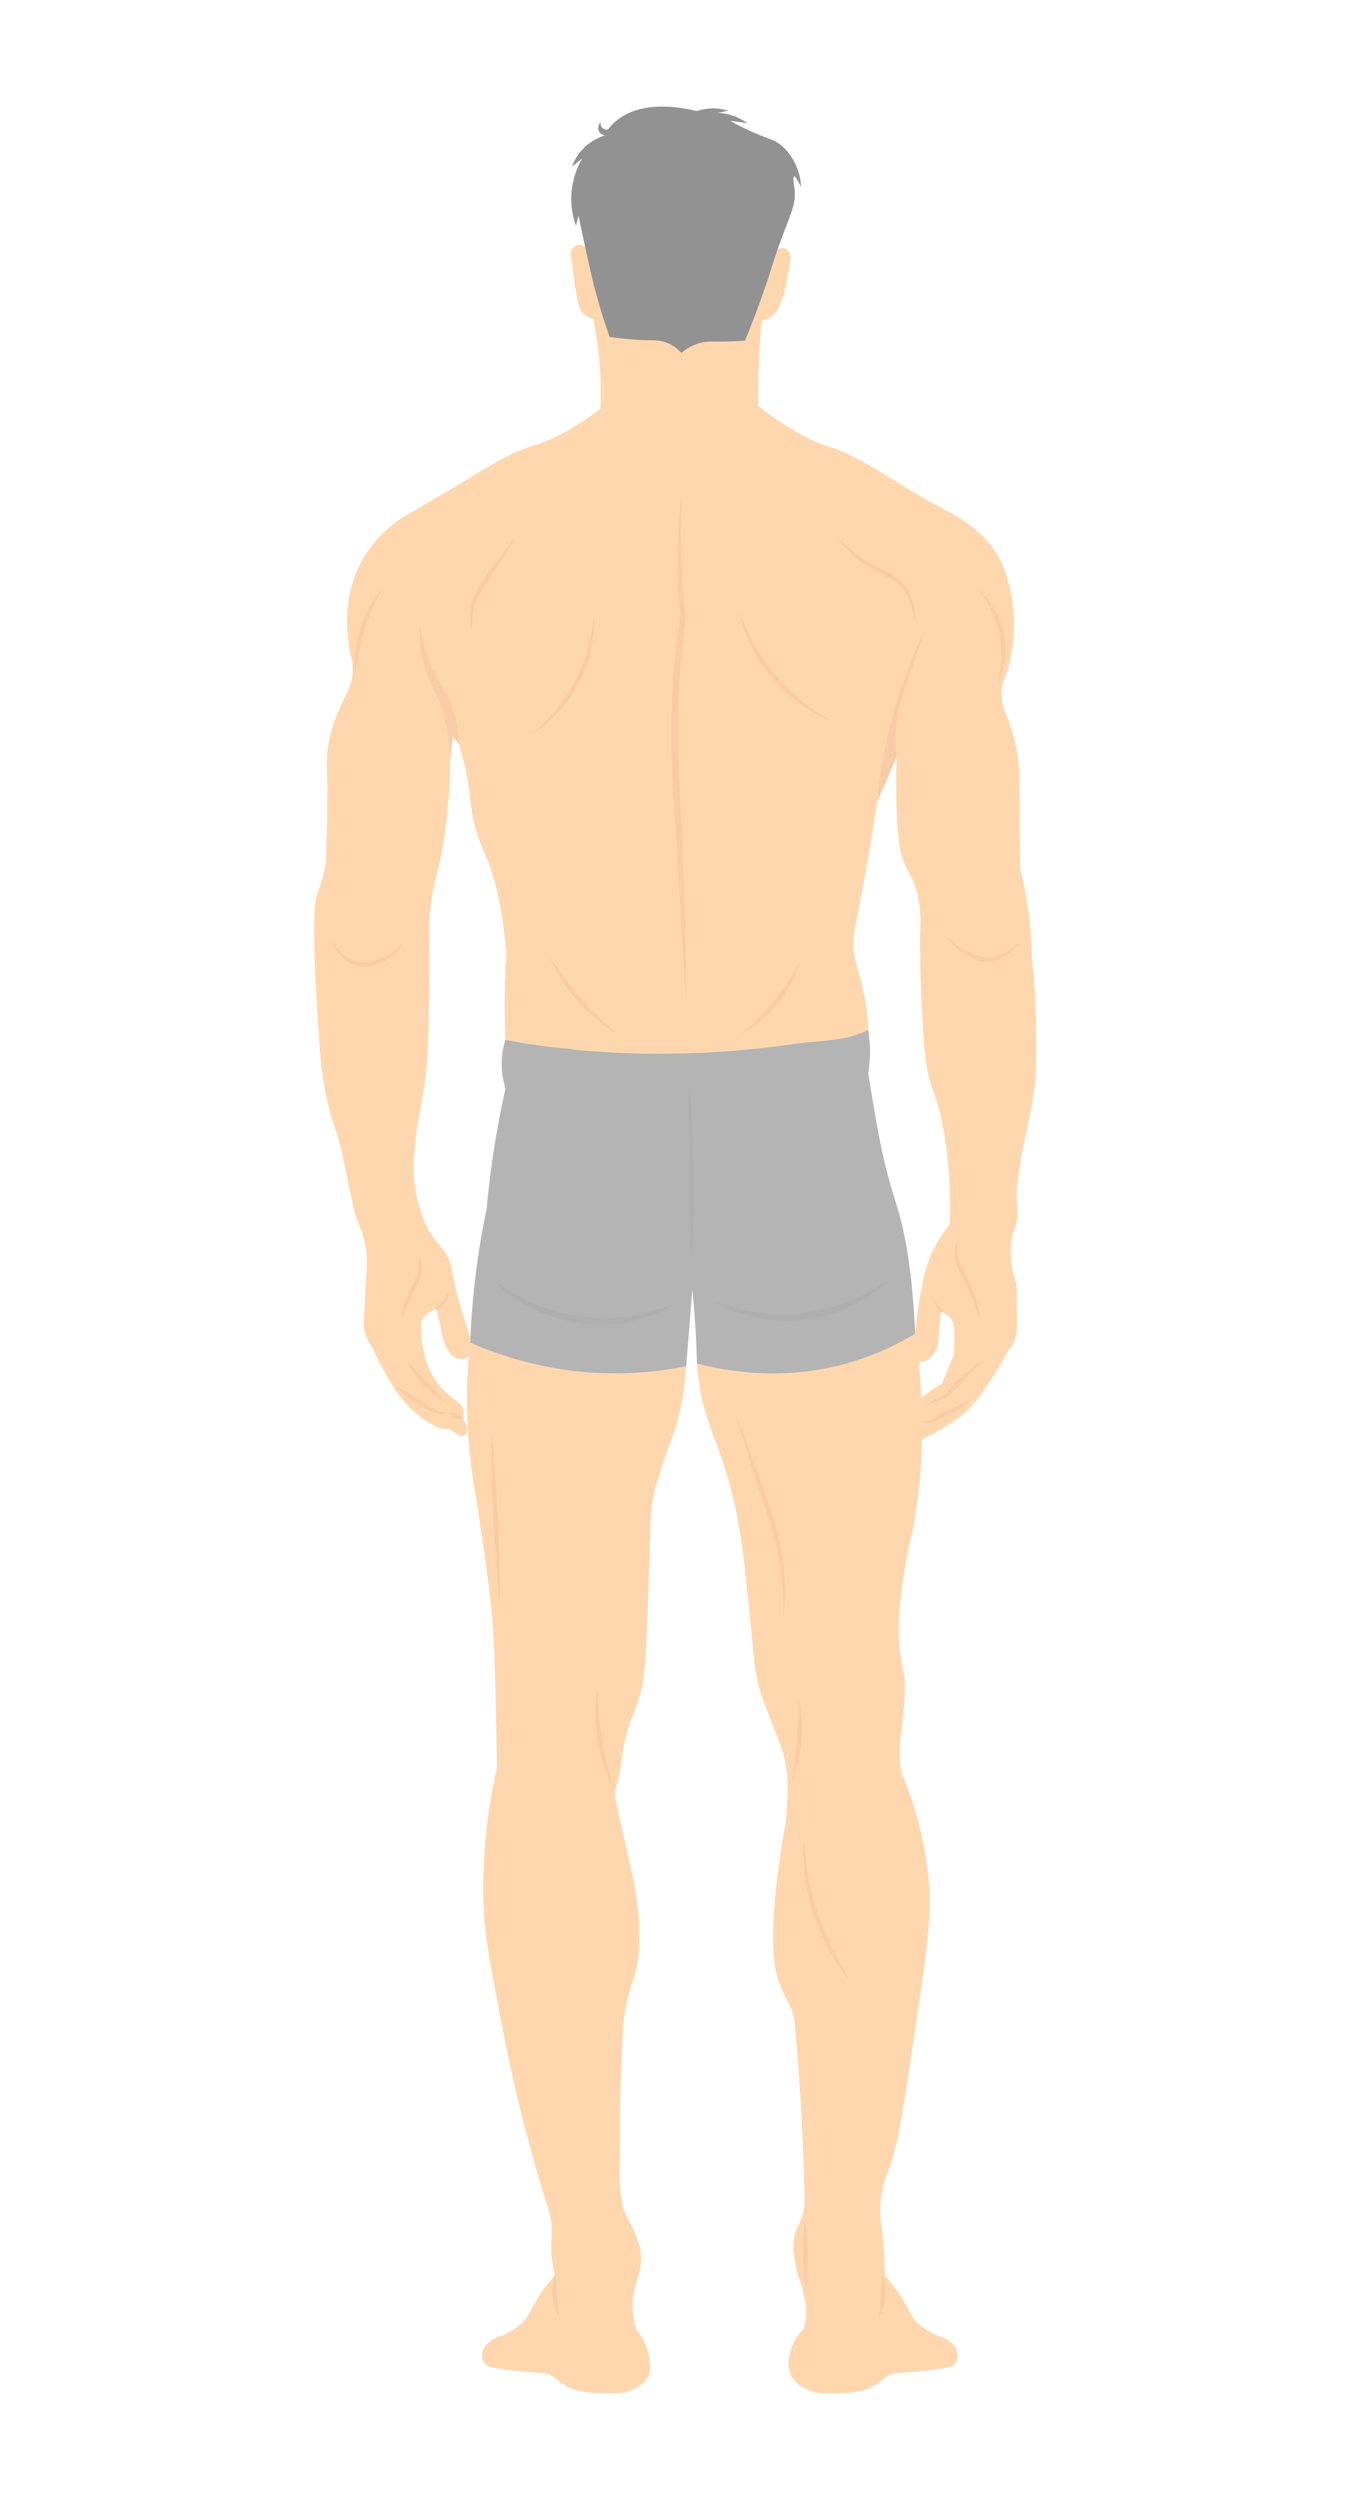 <?xml version="1.0" encoding="UTF-8"?>
<svg id="Layer_2" data-name="Layer 2" xmlns="http://www.w3.org/2000/svg" viewBox="0 0 2069.32 3801.64">
  <defs>
    <style>
      .cls-1 {
        fill: #b4b4b4;
      }

      .cls-2 {
        fill: #ffd7ae;
      }

      .cls-3 {
        fill: #929292;
      }

      .cls-4 {
        fill: #f7cca6;
      }

      .cls-5 {
        fill: none;
      }

      .cls-6 {
        fill: #a5a4a4;
        opacity: .31;
      }
    </style>
  </defs>
  <g id="Layer_1-2" data-name="Layer 1">
    <g>
      <g>
        <path class="cls-2" d="m715.48,2040.44c-1.6,14.39-2.85,29.25-3.69,44.55-3.91,71.29,2.11,135.9,12.38,191.82,7.37,45.51,12.68,83.41,16.34,111.19,5.99,45.52,7.79,65.67,8.43,73.25,2.61,30.63,3.37,53.57,4.22,84.84,1.02,37.69,2.11,85.83,2.9,142.55-5.95,25.76-12.5,59.87-16.6,100.39-6.94,68.51-3.3,119.95-2.37,132.01,2.12,27.51,6.98,54.02,16.6,105.92,10.39,56.01,18.7,100.86,33.59,162.84,11.15,46.4,25.67,101.1,44.62,162.04.7,2.27,2.98,7.88,4.78,15.81,3.86,16.99,3.31,31.93,1.98,42.69h133.2c-1.64-4.7-4.49-12.35-8.82-21.5-4.06-8.59-7.6-14.63-8.19-15.66-14.61-25.52-12.25-82.21-12.25-82.21,1.57-37.65.03-75.39,1.58-113.04.77-18.84,2.17-53.08,3.95-98.02.36-3.51,1.01-9.28,2.11-16.34,4.75-30.51,12.81-52.31,14.76-57.97,16.3-47.3,3.69-120.37,0-141.76-.37-2.16-6.92-31.39-20.03-89.85-2.46-10.97-6.3-28.07-8.7-38.73-.16-1.87-.33-4.83-.13-8.43.47-8.4,2.65-14.56,3.16-16.07,4.17-12.33,7.01-38.73,9.88-55.07,5.59-31.88,15.09-47.17,23.45-73.78,7.32-23.3,8.84-39.55,11.86-109.48,2.47-57.06,4.12-107.93,5.27-151.37-.03-5.58.14-13.38,1.05-22.66,2.01-20.44,6.4-35.66,8.96-44.27,7.55-25.37,11.32-38.05,21.47-64.29,9.19-23.75,19.58-59.94,22.79-112.25-52.8,3.27-117.03,2.86-189.18-7.11-52.59-7.27-99.33-18.22-139.38-30.06"/>
        <path class="cls-2" d="m1060.38,2073.4c.65,8.84,1.94,22.29,4.74,38.47,7.65,44.22,19.13,65.71,32.15,103.29,18.77,54.19,26.02,99.29,30.56,127.53,2.8,17.42,5.2,39.98,10.01,85.11,4.24,39.82,7.39,72.78,9.49,95.65,1,10.35,3.12,25.91,8.17,44.27,4.72,17.17,9.17,26.5,18.71,51.38,10.81,28.22,16.22,42.33,18.58,51.78,7.84,31.41,6.06,57.8,3.95,85.77-1.58,20.89-3.15,21.75-8.83,60.87-4.68,32.2-9.29,64.54-11.07,104.87-2.18,49.47,1.69,70.76,7.38,88.53,4.42,13.81,9.69,24.69,13.59,31.92,2.05,3.3,4.17,7.23,6.04,11.82,3.52,8.62,4.96,16.5,5.53,22.53,2.85,31.65,5.37,63.94,7.51,96.83,3.84,59.12,6.22,116.52,7.38,172.06-.05,2.08-.19,5.2-.66,8.96-2.11,17.03-8.47,28.34-11.07,33.99-8.59,18.71-4.99,38.86-1.98,55.73,3.18,17.78,8.41,24.12,13.83,51.78.89,4.52,2.27,12.14,1.98,22.13-.29,9.6-2.01,17.49-3.56,22.92-5.91,5.77-14.35,15.79-18.97,30.43-2.61,8.29-8.23,26.1.79,42.29,6.03,10.82,15.7,15.72,21.71,18.76,14.31,7.25,26.96,6.97,50.62,6.14,20.19-.7,32.17-1.25,46.64-7.9,10.97-5.05,18.81-11.52,23.71-16.2,1.61-1.07,3.51-2.17,5.73-3.16,4.45-2,8.56-2.86,11.7-3.24,11.29-.52,23.15-1.39,35.53-2.69,15.32-1.61,29.75-3.72,43.22-6.13,1.46-.37,8.2-2.25,11.85-8.75,3.37-6.02,1.9-12.08,1.32-14.49-2.88-11.88-14.33-18.14-19.23-20.82-5.48-2.99-6.85-2.46-13.7-5.27,0,0-13.04-5.36-25.29-16.07-11.49-10.05-13.76-18.75-23.06-34.78-5.77-9.95-14.86-23.79-28.85-39.13-.13-10.01-.54-25.27-1.98-43.87-2.24-29.07-4.82-38.33-5.14-53.36-.67-31.45,9.25-54.71,14.23-67.98,13.56-36.12,22.83-99.4,41.37-225.94,15.38-104.98,23.07-157.47,17.92-212.37-6.53-69.54-25.72-125.02-41.1-161.25-.44-2.33-1.04-5.74-1.58-9.88-3.04-23.49-.3-41.62.79-49.4,0,0,4.27-30.34,5.53-64.03,1.39-37.04-6.64-36.5-8.7-79.84-1.73-36.52,2.61-65.71,7.11-96.04,4.16-28.02,8.38-44.88,11.86-61.26,7.06-33.25,14.77-81.91,16.07-145.97.25-20.24-.05-41.43-1.05-63.5-1.62-35.57-4.87-68.86-9.09-99.6-110.8,15.72-221.59,31.44-332.39,47.16Z"/>
        <path class="cls-2" d="m967.85,3541.55c-6.89-23.09-6.02-40.75-3.9-52.7,3.9-22.04,14.64-39.31,10.54-66.66-.77-5.12-1.85-9.24-2.63-11.86-11.51-18.18-23.02-36.36-34.53-54.54-8.15-1.83-17.65-3.29-28.27-3.73-24.07-.99-44.04,3.69-57.8,8.27,0,.5,0,.99,0,1.48,0,0,0,.75,0,1.49-.01,1.11-5.02,20.56-12.6,47.03-.11,4.82-.05,9.91.26,15.25.74,13.14,2.77,24.88,5.23,34.95-14,15.34-23.08,29.18-28.85,39.13-9.29,16.04-11.56,24.73-23.06,34.78-12.26,10.72-25.29,16.07-25.29,16.07-6.85,2.81-8.22,2.28-13.7,5.27-4.91,2.68-16.35,8.93-19.23,20.82-.59,2.41-2.05,8.48,1.32,14.49,3.65,6.51,10.39,8.38,11.85,8.75,13.47,2.41,27.91,4.52,43.22,6.13,12.38,1.3,24.24,2.17,35.53,2.69,3.14.38,7.25,1.24,11.7,3.24,2.22,1,4.12,2.1,5.73,3.16,4.9,4.69,12.75,11.16,23.71,16.2,14.46,6.66,26.45,7.2,46.64,7.9,23.66.83,36.31,1.11,50.62-6.14,6.69-3.39,16.4-8.11,21.71-18.76,4.89-9.81,3.5-19.31,2.03-28.46-3.09-19.23-12.15-34.18-20.21-44.27Z"/>
        <path class="cls-2" d="m913.45,621.98c-12.09,9.06-22.66,16.12-30.66,21.21-15.75,10.02-27.73,17.64-44.79,24.77-14.15,5.91-24.38,9.28-24.38,9.28-12.1,4.27-17.05,5.43-29.37,10.75-11.74,5.07-13.97,6.8-67.98,38.47-28.11,16.49-52.65,30.76-82.21,47.95-9.6,5.58-17.51,10.18-22.79,13.24-16.65,11-42.44,31.63-61,65.81-27.25,50.16-22.61,99.47-20.55,118.57,1.31,12.21,3.46,22.31,5.27,29.51,1.12,5.95,2.27,15.26.92,26.35-2.05,16.91-8.36,25.27-17.39,45.45-2.93,6.55-12.07,27.21-16.99,48.61-5.27,22.94-4.36,40.91-3.95,52.17,1.11,30.32.86,73.7-2.11,139.91-.62,3.45-1.63,8.59-3.16,14.76-3.63,14.59-7.18,22.82-9.49,30.04-2.37,7.42-4.15,16.09-4.74,39-1.3,50.15,4.08,129.34,4.48,135.17,4.23,62.26,4.34,76.72,8.7,105.13,6.02,39.31,13.72,63.24,15.81,69.56,2.34,7.08,3.58,10.07,6.32,18.97,6.17,20.01,8.6,33.11,13.44,56.91,7.84,38.57,11.82,58.04,15.02,67.19,6.1,17.46,9.82,22.21,13.17,37.68,3.98,18.38,3.6,34.2,2.63,44.79-1.32,23.76-2.63,47.52-3.95,71.27-.33,3.55-.41,7.53,0,11.86,1.49,15.79,8.62,27.51,13.44,33.99,4.52,10.06,11.1,23.71,20.03,39.39,10.05,17.65,15.85,27.83,26.61,40.31,15.5,17.98,30.21,27.86,34.78,30.83,7.16,4.64,13.57,7.96,18.38,10.21,2.79,1.06,6.9,2.17,11.86,1.98,1.69-.07,3.23-.27,4.6-.54,4.64,3.32,9.28,6.64,13.91,9.96.63.35,4.73,2.57,8.43.79,4.05-1.95,4.54-7.23,4.74-9.49.75-8.24-5-14.46-6.5-15.99,1-2.32,1.93-5.53,1.76-9.3-.57-12.5-12.74-19.6-13.96-20.29-9.63-6.74-22.1-17.59-32.15-33.99-10.07-16.45-13.29-31.3-15.55-42.16-3.64-17.54-3.62-32.55-2.9-42.95,1.1-2.06,2.56-4.32,4.48-6.59,6.21-7.32,13.83-10.55,18.23-11.98,2.59,10.96,4.55,19.71,5.75,25.15,4.45,20.18,5.5,26.81,10.8,35.57,3.7,6.11,7.74,12.58,15.55,14.76,7.49,2.09,14.32-.92,17.13-2.37.88-9.93,1.77-19.86,2.65-29.79-5.76-16.35-10.3-30.95-13.85-43.2-2.29-7.9-6.14-21.28-10.28-39.13-5.87-25.34-4.1-24.24-7.11-32.41-7.21-19.54-16.5-23.5-28.85-43.08-10.44-16.55-14.66-30.91-18.58-44.27-7.65-26.08-8.37-49.75-6.32-80.63,3.24-48.83,9.65-58.96,15.94-106.71,4.66-35.32,5.21-67.81,6.32-132.8.67-39.14.34-71.93-.13-95.65.13-8.72.62-21.63,2.37-37.15,3.3-29.19,8.15-41.74,14.23-69.96,8.12-37.71,10.72-67.57,12.52-88.14,2.31-26.55,2.86-48.74,2.9-64.42,1.14-13.75,2.28-27.49,3.43-41.24,3.34,5.71,6.68,11.42,10.01,17.13,3.39,10.55,8.22,27.15,12.12,47.95,5.39,28.76,4.42,41.15,9.49,64.82,5.73,26.75,14.13,44.38,18.97,55.86,11.77,27.89,25.24,73.26,31.36,149.13-1.82,28.74-2.74,59.37-2.37,91.69.55,48.02,3.86,92.48,8.7,132.8,180.84-18.44,361.68-36.89,542.52-55.33,4.94-48.41.2-85.66-5.01-110.66-7.92-38.03-17.62-51.03-15.02-83.79.74-9.27,1.7-10.57,12.65-69.56,2.98-16.05,5.76-31.34,7.51-41.1,4.15-23.22,9.6-55.34,15.41-94.86,7.38-24.59,14.76-49.18,22.13-73.78,2.51,1.77,5.03,3.53,7.54,5.3-.72,23.29-2,80.42,2.73,123.28,1.45,13.15,2.89,19.74,4.22,24.77,6.86,26.03,15.95,30.12,23.19,55.33,4.38,15.26,5.3,28.55,5.8,36.36.7,11.01.11,16.53-.25,32.14-.26,11.56-.09,22.38.25,44.01.53,34.19,2.03,61.92,2.64,72.46,2.43,42.07,3.64,63.11,7.38,84.32,6.54,37.08,11.31,31.87,21.08,74.83,12.71,55.91,13.59,104.09,13.93,130.04.18,14.07-.09,25.71-.36,33.59-19.34,23.94-29.11,46.16-34.39,62.05-3.88,11.67-5.76,21.23-8.69,36.36-5.11,26.39-7.85,49.45-9.39,67.84,1.02,14.41,2.04,28.81,3.07,43.22,3.1.27,8.54.3,14.23-2.37,10.86-5.11,14.65-16.34,16.2-20.95,2.3-6.82,1.88-10.85,2.37-20.55.39-7.59,1.34-18.7,3.95-32.41,4.53,1.75,11.34,5.25,15.68,12.25,2.28,3.68,3.87,8.33,3.95,26.61.03,7.08-.16,16.41-1.05,27.4-5.97,14.4-11.95,28.81-17.92,43.21-5.79,3.21-12.01,7.03-18.44,11.59-4.62,3.27-8.83,6.55-12.65,9.75.35,21.17.7,42.33,1.05,63.5,7.85-3.72,18.69-9.25,31.09-16.86,12.49-7.67,26.11-16.03,39.79-29.25,2.79-2.7,10.97-10.8,27.93-35.83,9.18-13.56,21.11-32.32,33.73-55.86,1.89-2.22,4.45-5.59,6.72-10.08,5.73-11.34,5.5-21.69,5.34-31.62-.8-47.88.53-42.76-.72-51.84-2.98-21.64-6.44-21.22-8.17-41.89-.96-11.53-1.88-23.69,1.98-38.47,2.5-9.6,4.46-10.49,6.32-19.76,2.74-13.57.81-22.86,0-32.8-.84-10.33.76-22.04,3.95-45.45,6.18-45.29,15.25-73.47,20.95-109.61,5.23-33.13,4.98-57.92,4.48-107.5-.42-41.84-3.19-77.34-6.06-104.21-.32-19.29-1.59-40.49-4.35-63.24-3.36-27.67-8.32-52.69-13.83-74.7-.44-47.6-.88-95.21-1.32-142.81-.33-21.73-3.58-38.54-6.59-50.06-5.64-21.64-11.07-35.83-11.07-35.83-3.94-10.29-6.78-15.89-8.3-25.43-1.68-10.53-.73-19.55.4-25.69,3.85-9.37,8.53-22.44,12.12-38.47,10.42-46.51,4.02-83.63,2.63-91.17-3.85-20.96-11.27-61.29-42.42-93.27-17.42-17.89-41.31-32.18-47.43-35.83-8.96-5.36-11.41-6.12-29.51-15.55-23.28-12.12-31.25-17.13-60.21-33.2-30.11-16.71-45.17-25.07-62.84-33.99-48.06-24.26-54.51-24.74-82.21-40.31-17.17-9.66-41.39-24.7-68.77-47.03-35.3-2.82-75.39-4.03-119.36-1.98-41.97,1.96-80.1,6.55-113.73,12.25Z"/>
        <path class="cls-2" d="m867.04,653.03c-7.63,4.45-19.29,10.78-34.16,17.02-18.1,7.59-25.02,8.35-42.22,15.26-14.65,5.89-24.3,11.27-43.6,22.04-20.7,11.55-27.89,16.84-52.05,31.54-11.55,7.03-28.71,17.25-50.19,29.25,74.07-38.37,148.14-76.74,222.22-115.11Z"/>
        <path class="cls-2" d="m1202.07,653.03c7.63,4.45,19.29,10.78,34.16,17.02,18.1,7.59,25.02,8.35,42.22,15.26,14.65,5.89,24.3,11.27,43.6,22.04,20.7,11.55,27.89,16.84,52.05,31.54,11.55,7.03,28.71,17.25,50.19,29.25-74.07-38.37-148.14-76.74-222.22-115.11Z"/>
        <path class="cls-1" d="m772.38,1641.12c.91-4.23,2.77-10.54,6.86-17.23,0,0,6.85-11.23,20.55-19.76,27.47-17.1,74.93-7.89,77.09-7.45,50.72,4.59,108.07,7.02,170.85,5.07,61.25-1.9,117.04-7.62,166.4-15.05,26.17-3.5,46.56-2.82,60.2-1.55,7.43.69,14.03,1.67,21.21,5.53,14.2,7.65,20.79,21.26,23.58,28.46,2.41,16.06,5.91,38.51,10.54,65.35,3.44,19.94,7.05,40.83,11.33,61.13,9.42,44.68,20.07,76.82,23.71,88.53,11.25,36.12,23.53,94.86,27.76,193.92-25.36,15.41-57.78,31.49-97.06,43.22-100.94,30.13-189.21,14.18-235.03,2.11-.25-11.45-.64-23.09-1.19-34.91-1.24-26.9-3.18-52.85-5.67-77.79-3.16,38.97-6.32,77.95-9.48,116.92-34.29,6.95-77.4,12.29-127,10.54-87.46-3.09-157.06-26.88-201.61-46.51.96-25.06,2.73-51.41,5.58-78.91,4.67-45.14,11.53-86.89,19.5-124.89,1.9-20.96,4.33-42.59,7.38-64.82,6.47-47.16,14.93-91.21,24.5-131.9Z"/>
        <path class="cls-1" d="m1233,1584.79c10.81-.75,19.83-1.72,26.42-2.53,16.11-1.98,25.96-3.24,38.21-6.85,10.1-2.98,18.08-6.46,23.36-9.01,1.45,8.69,2.55,18.8,2.73,30.09.21,13.62-.98,25.66-2.61,35.67-29.37-15.79-58.74-31.58-88.11-47.37Z"/>
        <path class="cls-1" d="m866.74,1595.13c-19.92-1.67-40.93-4.13-62.88-7.6-12-1.9-23.63-3.99-34.85-6.24-3.32,10.8-7.15,28.34-4.93,49.72,3.5,33.66,19.91,56.78,27.67,66.4,12.4-13.1,25.58-28.42,38.73-46.11,14.74-19.83,26.66-38.88,36.27-56.17Z"/>
        <path class="cls-2" d="m900.34,405.05c-2.09-7.05-4.17-14.09-6.26-21.14-.67-5.22-4.05-9.56-8.7-11.07-5.37-1.75-10.01,1.08-10.8,1.58-3.78,2.4-5.13,5.98-5.53,7.11-1.51,4.21-.61,7.84-.25,9.09,1.96,11.79,3.26,21.45,4.07,28.07,1.28,10.37,2.3,20.93,5.27,35.31,2.72,13.17,4.61,17.63,8.17,21.63,5.28,5.93,12.02,8.37,16.34,9.46,2.84,13.75,5.33,28.44,7.25,44,4.22,34.21,4.81,65.49,3.56,92.88h240.3c-.51-27.4-.1-56.39,1.58-86.82.89-16.2,2.1-31.93,3.56-47.16,3.4-.66,8.46-2.1,13.57-5.53,2.22-1.49,9.51-6.78,16.86-25.29,1.8-4.54,4.37-11.79,9.39-37.83,1.81-9.38,3.16-17.16,4.05-22.51.89-5.35-.34-13.51-5.93-17.52-.54-.39-3.66-2.55-7.77-2.11-5.16.55-9.71,4.95-11.46,11.2-92.42,5.55-184.84,11.11-277.25,16.66Z"/>
        <path class="cls-3" d="m927.58,512.5c-11.38-32.09-18.87-58.8-23.71-77.86-4.42-17.42-8.1-34.24-13.61-59.42-4.29-19.64-7.69-35.96-10.01-47.3-1.32,5.14-2.63,10.28-3.95,15.41-3.42-9.61-7.14-23.77-7.11-41.1.05-28.96,10.54-50.7,16.6-61.26-5.18,4.17-10.36,8.34-15.55,12.52,2.18-6.08,5.9-14.09,12.38-22.13,13.42-16.65,30.41-23.14,38.21-25.56-.81-.08-5.92-.67-8.76-4.94-2.92-4.38-2.25-10.82,1.98-15.41-.15.61-.98,4.37,1.38,7.71,2.1,2.96,5.88,4.42,9.68,3.75,2.95-3.88,6.07-7.29,9.29-10.28,39.79-37,106.26-22.57,125.55-17.72,6.52-2.16,16.62-4.59,28.98-3.95,7.69.4,14.22,1.87,19.23,3.43-5.49,1.08-10.98,2.15-16.47,3.23,5.7.22,13.25,1.09,21.74,3.75,10.54,3.3,18.48,8.1,23.71,11.86-8.78-1.19-17.57-2.37-26.35-3.56,4.53,2.54,11.28,6.2,19.63,10.28,6.91,3.37,13,6.14,18.39,8.47,25.15,10.86,24.77,9.12,31.41,12.88,27.43,15.53,35.54,48.34,36.49,52.43,1.6,6.9,2.01,12.75,2.11,16.6-3.73-7.8-8.46-16.74-10.54-16.07-2.44.78-.07,14.39.4,17.39,4.2,27.2-8.57,42.91-29.64,105.53-5.44,16.16-3.47,11.61-9.97,31.22-13.34,40.26-26.04,72.77-35.48,95.65-4.29.31-10.95.75-19.1,1.05-27.97,1.04-35.8-.86-48.09,2.11-7.41,1.79-17.93,5.71-29.64,15.41-4.34-4.73-11.59-11.33-22.13-15.41-10.01-3.88-18.52-3.76-22.82-3.75-13.54.02-33.46-1-64.23-4.94Z"/>
        <path class="cls-4" d="m1364.35,1150.69c-1.62-13.4-2.81-33.32.62-56.94,2.51-17.26,6.37-28.84,15.81-57.44,4.48-13.58,12.7-38.52,24.24-73.78-20.33,43.07-33.4,80.58-41.89,108.82-7.22,24.01-11.63,42.97-13.44,50.98-8.7,38.65-12.87,71.91-15.02,96.83,5.69-12.75,11.35-25.67,17-38.73,4.3-9.97,8.53-19.88,12.68-29.74Z"/>
        <path class="cls-4" d="m698.35,1132.22c-1.03-25.8-6.51-46.94-13.44-64.03-9.75-24.06-19.44-32.91-30.04-57.7-9.59-22.43-14.02-44.1-15.81-63.24-1.04,17.39-.51,43.1,8.7,71.93,5.83,18.24,11.8,27.33,18.18,41.89,8.99,20.53,18.61,51.54,18.97,95.25,1.41-12.25,2.81-24.5,4.22-36.76,3.07,4.22,6.15,8.43,9.22,12.65Z"/>
        <path class="cls-4" d="m1038.25,744.89c-1.03,15.95-1.71,31.9-2.13,47.84-.36,15.95-.31,31.89.16,47.82.43,15.92,1.16,31.83,2.37,47.7,1.24,15.87,2.69,31.71,4.66,47.49l.05.4-.06.61-3.87,36.63c-1.31,12.21-2.84,24.38-3.65,36.63-1.85,24.47-3.09,48.98-3.67,73.5-1.09,49.05.98,98.12,3.73,147.29l3.64,73.84c.96,24.63,1.88,49.26,2.55,73.9.61,24.64,1.19,49.28,1.35,73.93.21,24.65.43,49.29.15,73.93l-8.39-147.57-4.47-73.73-4.76-73.72c-3.09-49.17-5.54-98.64-4.01-148.11.62-24.73,2.12-49.44,4.44-74.05,1-12.32,2.73-24.57,4.23-36.84l4.77-36.76-.02,1c-1.54-15.97-2.76-31.96-3.38-47.98-.63-16.02-.91-32.05-.66-48.06.29-16.02,1.01-32.01,2.14-47.97,1.09-15.96,2.72-31.88,4.84-47.72Z"/>
        <path class="cls-4" d="m1124.67,928.81c6.36,17.92,14.2,35.13,23.34,51.53,4.66,8.15,9.54,16.17,14.93,23.83,5.34,7.69,10.93,15.22,17.08,22.28,6,7.18,12.35,14.07,19.1,20.57,6.65,6.6,13.73,12.76,20.97,18.74,14.64,11.76,30.28,22.38,46.86,31.69-17.74-6.85-34.67-16.09-50.18-27.36-15.51-11.27-29.7-24.44-42.09-39.13-24.75-29.37-42.54-64.8-50.01-102.14Z"/>
        <path class="cls-4" d="m903.87,933.02c1.22,17.88-.26,36.02-4.1,53.67-3.76,17.68-9.95,34.89-18.25,51.01-8.34,16.1-18.71,31.16-30.98,44.45-12.2,13.33-26.18,25-41.53,34.26,13.64-11.61,26.24-24.15,37.41-37.83,11.14-13.69,20.91-28.42,28.89-44.08,4.15-7.75,7.66-15.83,10.85-24.02,3.32-8.16,5.89-16.6,8.33-25.08,4.74-17.02,7.7-34.55,9.38-52.38Z"/>
        <path class="cls-4" d="m938.65,1571.72c-11.45-6.33-22.19-13.93-32.28-22.31-10.1-8.38-19.5-17.61-28.2-27.46-8.64-9.9-16.6-20.4-23.57-31.52-7-11.09-13.14-22.73-17.92-34.91,7.35,10.82,14.68,21.48,22.41,31.82,7.76,10.31,15.77,20.39,24.33,30,8.41,9.74,17.39,18.97,26.58,28.03,9.25,9,18.87,17.66,28.65,26.35Z"/>
        <path class="cls-4" d="m1127.57,1572.51c9.05-7.88,17.85-15.79,26.22-24.12,8.33-8.35,16.31-16.99,23.69-26.13,3.79-4.49,7.33-9.18,10.81-13.92,3.55-4.69,6.82-9.58,10.12-14.47,6.51-9.84,12.53-20.03,18.49-30.45-3.28,11.55-8.06,22.67-13.82,33.26-5.73,10.62-12.59,20.62-20.2,30-7.69,9.32-16.15,18.01-25.43,25.72-9.24,7.74-19.2,14.61-29.88,20.1Z"/>
        <path class="cls-4" d="m540.44,1025.24c-1.3-11.52-1.07-23.21.27-34.77,1.3-11.58,3.85-23.02,7.31-34.16,1.83-5.54,3.82-11.03,6.07-16.41,2.36-5.34,4.79-10.64,7.63-15.72,5.56-10.22,12.12-19.91,19.82-28.57-5.3,10.31-10.39,20.53-14.92,30.97-4.51,10.44-8.57,21.04-11.94,31.85-3.49,10.78-6.25,21.78-8.61,32.91-2.32,11.15-4.04,22.43-5.63,33.91Z"/>
        <path class="cls-4" d="m1518.6,1040.53c2.5-12.77,4.3-25.48,4.69-38.22.37-12.71-.24-25.42-2.79-37.77-2.33-12.39-6.51-24.35-11.91-35.8-5.58-11.38-12.72-22.04-20.94-32.13,10.27,8.01,19,18.15,25.74,29.53,3.3,5.73,6.18,11.73,8.54,17.93,2.36,6.21,4.06,12.65,5.43,19.14,2.54,13.04,2.86,26.43,1.35,39.5-1.45,13.08-4.85,25.9-10.11,37.8Z"/>
        <path class="cls-4" d="m1441.38,1424.69c7.92,7.41,16.34,13.91,25.45,19.1,9.27,4.92,18.74,10.03,28.57,11.6,9.82,1.72,20.02-.05,29.33-4.49,9.33-4.41,17.9-10.84,25.73-18.3-5.6,9.31-13.53,17.38-23.19,23.13-4.82,2.89-10.17,5.03-15.81,6.25-2.83.5-5.7.92-8.6.89-2.9.17-5.8-.14-8.64-.59-5.68-1.04-11.1-2.98-16.1-5.46-4.97-2.59-9.63-5.22-14.21-8.44-9.06-6.36-16.85-14.42-22.54-23.68Z"/>
        <path class="cls-4" d="m502.84,1429.43c6.84,9.3,14.38,17.95,23.35,24.39,4.5,3.15,9.26,5.83,14.35,7.38,5.02,1.66,10.36,2.17,15.79,1.92,10.81-.29,21.44-3.87,31.26-9.1,9.78-5.21,18.48-12.57,25.92-21.43-4.98,10.47-13.13,19.62-23.13,26.12-9.84,6.54-21.56,10.94-33.79,11.39-3.05.11-6.1-.08-9.14-.45l-4.59-.84c-1.49-.42-2.98-.88-4.44-1.36-5.78-2.19-11.08-5.39-15.58-9.36-9.09-7.87-15.65-17.94-19.98-28.66Z"/>
        <path class="cls-6" d="m1084.99,1978.54c22.13,8.17,44.72,14.15,67.66,17.29,11.48,1.46,22.98,2.45,34.51,2.47,11.51.11,23.04-.27,34.44-1.82,5.74-.47,11.39-1.56,17.08-2.4,5.63-1.18,11.3-2.21,16.86-3.7,5.63-1.26,11.13-2.96,16.67-4.58,5.45-1.88,10.96-3.63,16.35-5.73,21.61-8.28,42.32-19.12,62.02-32.1-16.99,16.41-37.16,29.67-58.85,39.63-10.81,5.11-22.14,9.1-33.67,12.36-5.73,1.77-11.65,2.83-17.49,4.17-5.92.96-11.8,2.19-17.78,2.74-47.63,5.54-97.18-4.15-137.81-28.34Z"/>
        <path class="cls-6" d="m1030.19,1981.71c-21.12,13.16-44.88,22.38-69.52,27.52-12.32,2.68-24.9,4.06-37.51,4.79-12.64.5-25.29-.16-37.87-1.45-12.52-1.77-24.98-4.11-37.12-7.64-12.08-3.72-23.97-8.05-35.29-13.6-22.7-10.88-43.57-25.51-60.93-43.35,20.19,14.5,41.63,26.7,64.25,35.88,22.6,9.17,46.25,15.39,70.35,18.31,12.05,1.42,24.18,2.1,36.33,1.95,12.15-.14,24.28-1.26,36.36-2.91,24.16-3.51,47.9-10.23,70.96-19.5Z"/>
        <path class="cls-4" d="m933.91,2721.58c-6.19-11.63-11.15-23.91-15.18-36.48-4.08-12.57-7.09-25.47-9.28-38.52-2.09-13.05-3.38-26.25-3.53-39.46-.2-13.2.54-26.42,2.69-39.42.75,13.15,1.54,26.17,2.75,39.13.67,6.47,1.25,12.94,2.16,19.37.8,6.44,1.69,12.87,2.81,19.25,2.01,12.82,4.67,25.52,7.62,38.19,2.99,12.67,6.44,25.24,9.95,37.94Z"/>
        <path class="cls-4" d="m1204.77,2709.99c1.52-10.89,3.16-21.62,4.52-32.36,1.29-10.75,2.47-21.48,3.19-32.24.85-10.76,1.25-21.54,1.52-32.36.24-10.83.17-21.68.25-32.67,2.8,10.64,4.4,21.56,5.19,32.53.84,10.98.73,22.02-.01,33.01-.87,10.98-2.38,21.92-4.8,32.66-2.4,10.74-5.56,21.31-9.87,31.43Z"/>
        <path class="cls-4" d="m1342.58,3458.56c2.27,5.04,3.59,10.38,4.36,15.79.74,5.41.97,10.91.55,16.37-.39,5.46-1.39,10.88-2.94,16.13-1.54,5.24-3.67,10.33-6.71,14.95.27-5.52.86-10.77,1.36-16,.51-5.23.92-10.4,1.32-15.58.39-5.18.7-10.37.99-15.62.27-5.25.48-10.54,1.07-16.04Z"/>
        <path class="cls-4" d="m845.32,3458.56c.59,5.49.8,10.78,1.07,16.04.29,5.25.6,10.43.99,15.62.41,5.18.81,10.35,1.32,15.58.5,5.23,1.09,10.48,1.36,16-3.04-4.62-5.17-9.71-6.71-14.95-1.55-5.25-2.55-10.66-2.94-16.13-.42-5.46-.19-10.96.55-16.37.77-5.41,2.09-10.75,4.36-15.79Z"/>
        <path class="cls-4" d="m1224.8,3375.56c1.58,8.45,2.46,16.92,3.11,25.38.69,8.47.97,16.94,1.17,25.42.07,8.48.05,16.95-.37,25.44-.38,8.48-1.01,16.97-2.33,25.47-1.59-8.45-2.48-16.92-3.12-25.38-.69-8.47-.97-16.94-1.16-25.42-.06-8.48-.05-16.95.38-25.44.38-8.48,1.01-16.97,2.32-25.47Z"/>
        <path class="cls-4" d="m1223.22,2799.31c2.82,38.1,9.54,75.52,21.69,111.32,2.92,8.98,6.24,17.83,9.88,26.54,3.49,8.79,7.52,17.34,11.62,25.87,8.34,16.99,17.7,33.55,27.94,49.69-12.43-14.52-23.49-30.33-32.77-47.16-9.4-16.76-17.18-34.47-23.3-52.73-3.08-9.12-5.59-18.43-7.89-27.77-2.13-9.38-3.97-18.84-5.21-28.37-2.64-19.04-3.29-38.32-1.97-57.39Z"/>
        <path class="cls-4" d="m760.79,2439.65c-2.46-21.33-4.48-42.69-6.05-64.07-1.67-21.38-2.93-42.78-4.11-64.19-1.01-21.42-2.11-42.83-2.48-64.27-.46-21.44-.46-42.9-.01-64.37,2.27,21.36,4.09,42.73,5.46,64.12l2.15,32.08,1.85,32.09c1.04,21.4,2.01,42.81,2.56,64.24.65,21.43.86,42.88.62,64.36Z"/>
        <path class="cls-4" d="m1192.12,2462.31c.19-26.67-1.38-53.22-5.07-79.43-1.92-13.08-4.25-26.14-7.35-38.94-3.09-12.77-7.11-25.4-11.25-38.03l-24.72-75.93c-8.19-25.35-15.95-50.84-23.28-76.48,9.91,24.76,19.39,49.67,28.44,74.73,9.11,25.04,17.88,50.19,26.2,75.54,4.03,12.72,8.08,25.5,11.03,38.69,2.79,13.18,5.01,26.4,6.31,39.76,2.82,26.67,2.57,53.58-.32,80.09Z"/>
        <path class="cls-4" d="m1456.67,1885.27c-.96,10.65-.13,21.09,2.8,30.87,1.54,4.86,3.35,9.61,5.77,14.11,2.31,4.42,5.21,9.11,7.61,13.94,4.73,9.7,8.62,19.73,11.67,29.98,3.1,10.23,5.48,20.66,6.93,31.25-4.26-9.82-8.06-19.69-12.07-29.43-4.03-9.73-8.11-19.39-12.78-28.7-2.2-4.73-4.88-9.07-7.28-14.15-2.26-5.03-4.1-10.29-5.12-15.71-2.16-10.82-1.32-22.15,2.47-32.16Z"/>
        <polygon class="cls-4" points="1429.37 1996.93 1419.78 1975.91 1435.21 1993.1 1429.37 1996.93"/>
        <path class="cls-4" d="m1407.31,2137.17c5.13-3.44,10.4-6.58,15.73-9.58,5.33-3.01,10.7-5.92,16.16-8.66l-1.01.75c4.09-4.8,8.39-9.42,12.64-14.09,4.31-4.61,8.78-9.06,13.47-13.28,4.64-4.27,9.47-8.35,14.45-12.23,4.96-3.9,10.12-7.56,15.52-10.89-4.13,4.82-8.37,9.45-12.67,14.01-4.28,4.58-8.56,9.12-12.89,13.62-4.24,4.58-8.7,8.93-12.84,13.59-4.31,4.5-8.57,9.05-13.03,13.41l-.58.56-.43.19c-5.61,2.4-11.3,4.63-17.04,6.76-5.73,2.14-11.53,4.13-17.47,5.84Z"/>
        <path class="cls-4" d="m1403.21,2164.04c5.35-2.03,10.48-4.1,15.34-6.6,4.88-2.42,9.52-5.2,13.88-8.32l.24-.17.47-.19c3.79-1.53,7.56-3.1,11.29-4.77,3.72-1.68,7.46-3.35,11.12-5.19,7.41-3.55,14.62-7.54,22.23-11.38-5.45,6.58-12.14,11.97-19.28,16.62-3.6,2.27-7.32,4.4-11.18,6.23-3.85,1.83-7.81,3.46-11.86,4.82l.71-.36c-4.97,3.1-10.32,5.54-15.89,7.18-2.8.76-5.62,1.43-8.48,1.76-2.85.4-5.73.52-8.59.38Z"/>
        <path class="cls-4" d="m682.01,2147.7c-3.46,1.96-7.57,2.95-11.76,2.87-4.19-.11-8.45-1.31-12.15-3.55l.23.14c-2.76-1.23-5.46-2.58-8.15-3.96-2.7-1.35-5.36-2.78-7.97-4.29-5.28-2.92-10.38-6.16-15.43-9.47l-7.41-5.2c-2.42-1.81-4.79-3.69-7.12-5.62-4.65-3.88-9.22-7.85-13.5-12.16,5.58,2.52,10.86,5.39,16.07,8.35l15.49,9.02,15.33,9.2c2.57,1.51,5.11,3.07,7.64,4.66,2.54,1.56,5.09,3.11,7.61,4.74l.23.14c2.76,2.15,5.98,3.82,9.55,4.66,3.56.93,7.41.99,11.34.46Z"/>
        <path class="cls-4" d="m678.59,2132.55c-6.5-3.14-12.48-7.11-18.14-11.5-5.65-4.39-10.99-9.19-15.91-14.4-4.94-5.18-9.46-10.76-13.54-16.64-4.08-5.87-7.73-12.07-10.51-18.72,5.18,5.01,9.97,10.18,14.76,15.3l14.37,15.26,14.47,15.16c4.86,5.06,9.77,10.1,14.51,15.54Z"/>
        <path class="cls-4" d="m635.11,1906.48c4.56,7.61,6.96,16.78,6.5,26.04-.11,4.65-1.26,9.29-2.77,13.65-1.59,4.35-3.65,8.35-5.61,12.28-4.15,7.73-8.02,15.33-11.67,23.21-3.64,7.87-6.99,15.9-10.56,24.03.75-8.86,2.72-17.56,5.49-26.02,1.32-4.26,3.02-8.38,4.75-12.49,1.81-4.08,3.83-8.04,5.8-11.94,4.16-7.74,7.89-15.07,9.17-23.26,1.38-8.21.76-16.82-1.09-25.49Z"/>
        <path class="cls-4" d="m704.94,2158.24c-2.52.44-4.73.22-6.87-.15-2.12-.41-4.13-1.07-6.05-1.95-1.91-.87-3.72-1.97-5.42-3.31-1.68-1.38-3.28-2.92-4.58-5.13,2.52-.45,4.74-.24,6.88.14,2.12.41,4.13,1.07,6.04,1.96,1.91.88,3.72,1.98,5.42,3.32,1.68,1.38,3.29,2.92,4.59,5.12Z"/>
        <path class="cls-4" d="m662.23,1987.46c4.99-2,9.62-5.31,13.22-9.67,3.61-4.35,6.18-9.75,7.35-15.58,0,5.94-1.48,12.03-4.44,17.52-2.96,5.49-7.39,10.33-12.84,13.9l-3.29-6.17Z"/>
        <path class="cls-4" d="m718.9,960.43c-4.07-13.26-4.85-27.76-1.51-41.74,3.58-14.07,11.29-26.09,18.65-37.77,7.68-11.56,15.65-22.84,24.11-33.77,8.42-10.96,17.03-21.77,26.2-32.17-6.81,12.1-14.17,23.77-21.74,35.3l-22.72,34.45c-3.8,5.7-7.43,11.48-10.8,17.34-3.45,5.83-6.32,11.85-8.48,18.11-4.03,12.64-4.94,26.49-3.71,40.25Z"/>
        <path class="cls-4" d="m1392.37,947.25c-2.06-15.42-5.67-30.68-13.28-43.65-3.82-6.43-8.54-12.28-14.23-16.96-5.57-4.79-12.16-8.27-19.15-11.52-6.93-3.34-14.15-6.67-21.01-10.64-6.82-4.05-13.43-8.47-19.51-13.52-12.27-9.95-22.99-21.76-31.4-34.93,10.7,11.37,22.19,21.73,34.7,30.59,12.49,9.01,25.95,15.79,40.22,22.2,7.03,3.41,14.37,7.28,20.46,12.84,6.07,5.51,11.13,12.07,14.67,19.35,7.26,14.51,9.33,30.72,8.51,46.25Z"/>
        <path class="cls-6" d="m1050.89,1918.47c-.6-22.97-.98-45.89-1.21-68.81l-.79-68.73-.81-68.73c-.57-22.9-.68-45.84-.35-68.82,2.38,22.83,4.32,45.72,5.8,68.64,1.37,22.92,2,45.88,2.35,68.83.18,22.96.06,45.92-.76,68.86-.7,22.95-2.13,45.87-4.23,68.75Z"/>
      </g>
      <rect class="cls-5" width="2069.32" height="3801.64"/>
    </g>
  </g>
</svg>